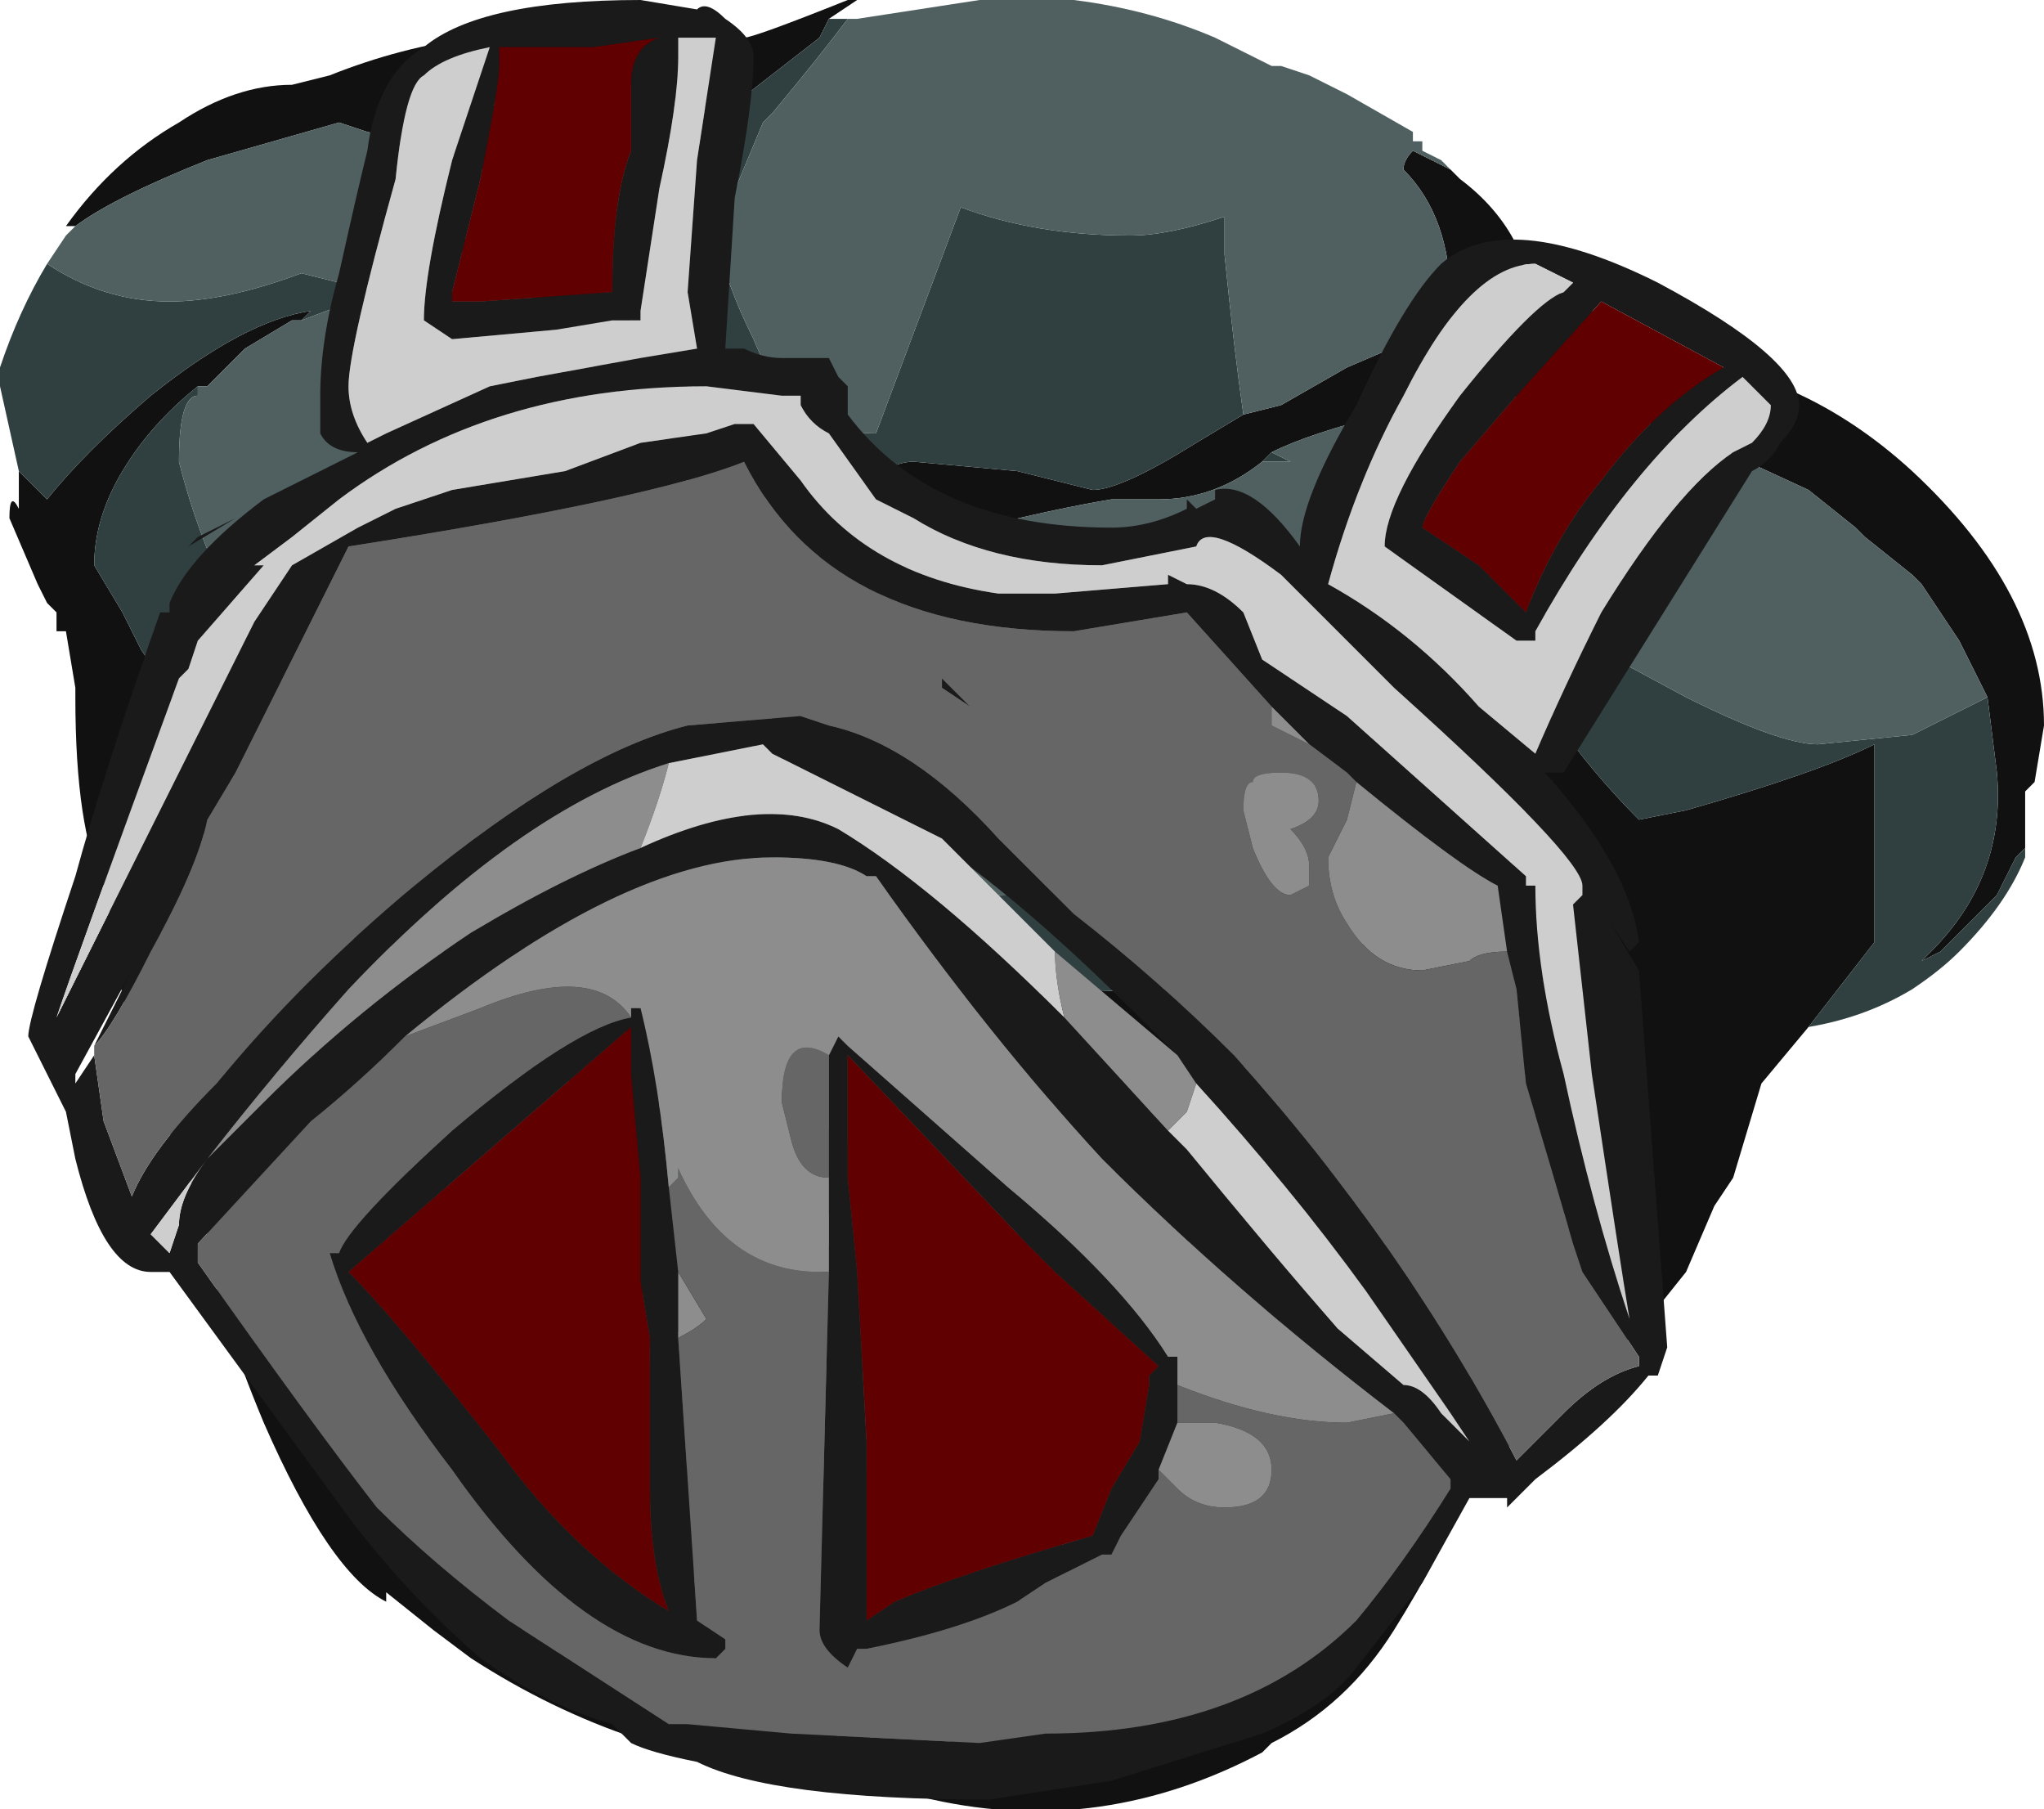 <?xml version="1.0" encoding="UTF-8" standalone="no"?>
<svg xmlns:ffdec="https://www.free-decompiler.com/flash" xmlns:xlink="http://www.w3.org/1999/xlink" ffdec:objectType="frame" height="67.2px" width="75.95px" xmlns="http://www.w3.org/2000/svg">
  <g transform="matrix(1.0, 0.0, 0.0, 1.0, 37.1, 31.15)">
    <use ffdec:characterId="2086" height="67.2" transform="matrix(1.0, 0.0, 0.0, 1.0, -37.1, -31.15)" width="75.95" xlink:href="#sprite0"/>
    <use ffdec:characterId="2089" height="9.55" transform="matrix(7.0, 0.0, 0.0, 7.0, -36.05, -31.15)" width="9.4" xlink:href="#shape1"/>
  </g>
  <defs>
    <g id="sprite0" transform="matrix(1.0, 0.0, 0.0, 1.0, 37.1, 31.15)">
      <use ffdec:characterId="2085" height="9.6" transform="matrix(7.0, 0.0, 0.0, 7.0, -37.1, -31.15)" width="10.85" xlink:href="#shape0"/>
    </g>
    <g id="shape0" transform="matrix(1.0, 0.0, 0.0, 1.0, 5.3, 4.45)">
      <path d="M1.3 -2.25 L1.5 -2.3 1.85 -2.5 2.2 -2.65 2.2 -2.6 2.25 -2.6 Q2.3 -2.6 2.35 -2.65 L2.45 -2.7 2.4 -2.75 2.4 -2.85 Q2.4 -3.3 2.15 -3.55 2.15 -3.6 2.2 -3.65 L2.4 -3.55 2.45 -3.5 Q2.65 -3.35 2.75 -3.15 L2.8 -3.0 3.15 -2.8 3.5 -2.55 Q4.25 -2.5 4.85 -1.95 5.55 -1.3 5.55 -0.6 L5.5 -0.3 5.45 -0.25 5.45 0.05 5.4 0.1 5.3 0.3 Q5.15 0.45 5.0 0.6 L4.9 0.65 4.95 0.6 Q5.35 0.2 5.3 -0.35 L5.25 -0.75 5.1 -1.05 4.9 -1.35 4.85 -1.4 4.6 -1.6 4.55 -1.65 4.3 -1.85 3.65 -2.15 3.55 -2.2 3.4 -2.2 3.0 -2.3 2.7 -2.35 2.05 -2.25 Q1.65 -2.15 1.45 -2.05 L1.4 -2.0 Q1.15 -1.8 0.85 -1.8 L0.6 -1.8 Q0.3 -1.75 -0.1 -1.65 -0.65 -1.45 -0.9 -0.9 L-0.95 -0.9 -0.95 -0.85 -1.1 -0.55 -1.15 -0.4 -1.25 -0.15 -1.3 -0.05 Q-1.3 0.4 -1.1 0.55 L-1.1 0.6 Q-0.95 0.7 -0.65 0.85 L0.85 0.8 1.75 0.6 1.95 0.55 2.4 0.35 2.8 0.1 Q2.75 -0.1 2.85 -0.3 2.85 -0.5 2.7 -0.85 L2.55 -1.2 2.5 -1.45 2.6 -1.25 Q2.9 -0.6 3.4 -0.1 L3.65 -0.15 Q4.35 -0.35 4.65 -0.5 L4.65 0.55 4.3 1.0 4.05 1.3 3.9 1.8 3.8 1.95 3.65 2.3 3.45 2.55 3.0 3.0 2.55 3.35 Q2.35 3.8 2.1 4.2 1.85 4.6 1.45 4.8 L1.4 4.85 Q0.55 5.3 -0.35 5.1 L-1.0 4.95 Q-1.95 4.9 -2.8 4.35 L-3.0 4.2 -3.25 4.0 -3.25 4.05 Q-3.55 3.9 -3.9 3.1 -4.15 2.5 -4.2 2.15 L-4.2 2.05 Q-4.3 1.75 -4.55 1.25 L-4.55 1.2 -4.6 1.05 -4.7 0.6 Q-4.7 0.4 -4.75 0.3 L-4.75 0.25 Q-4.9 -0.05 -4.9 -0.75 L-4.9 -0.8 -4.95 -1.1 -5.0 -1.1 -5.0 -1.2 -5.05 -1.25 -5.1 -1.35 -5.25 -1.7 Q-5.25 -1.85 -5.2 -1.75 L-5.2 -1.95 -5.05 -1.8 Q-4.85 -2.05 -4.5 -2.35 -4.0 -2.75 -3.65 -2.8 L-3.7 -2.75 -3.75 -2.75 -4.0 -2.6 -4.2 -2.4 -4.25 -2.4 Q-4.5 -2.2 -4.65 -1.95 -4.8 -1.7 -4.8 -1.45 L-4.65 -1.2 -4.55 -1.0 -4.0 -0.2 Q-3.8 0.0 -3.65 0.0 L-3.5 -0.05 -3.0 0.35 Q-2.75 0.5 -2.45 0.6 L-2.5 0.6 -2.35 0.65 -2.25 0.65 -2.95 0.6 -3.05 0.6 -3.4 0.55 -3.95 0.2 -4.05 0.15 -4.15 0.0 -4.2 0.05 -4.2 0.0 -4.25 -0.05 -4.35 -0.05 -4.4 0.05 -4.35 0.15 Q-4.45 0.2 -4.45 0.35 -4.45 0.65 -4.35 0.7 L-4.35 0.8 -4.3 0.95 -4.15 1.25 -4.1 1.25 -4.05 1.3 Q-3.9 1.3 -3.75 1.2 -3.55 1.1 -3.4 1.1 L-3.0 1.2 -2.9 1.2 -3.0 1.25 Q-3.55 1.4 -3.75 1.7 L-3.75 1.75 -3.7 2.1 -3.7 2.3 Q-3.6 2.7 -3.45 3.05 -3.25 3.6 -3.0 3.75 L-2.85 3.85 -2.8 3.95 -2.7 4.05 -2.4 4.3 -1.7 4.5 -1.6 4.55 -1.45 4.6 -1.6 4.0 Q-1.7 3.55 -1.65 3.3 -1.55 2.65 -1.85 2.45 L-2.05 2.3 Q-2.15 2.2 -2.15 2.0 L-2.15 1.7 -2.1 1.6 -2.1 1.4 Q-2.0 0.95 -1.85 0.85 L-1.75 0.9 -1.75 1.25 -1.8 1.3 -1.8 1.5 -1.85 1.6 Q-1.85 1.75 -1.6 2.05 L-1.45 2.2 -1.4 2.3 -1.1 2.7 Q-1.1 2.75 -1.15 2.8 L-1.2 2.8 -1.35 2.95 -1.5 3.05 Q-1.55 3.15 -1.55 3.2 L-1.55 3.8 -1.45 4.2 -1.4 4.55 -1.4 4.65 -1.2 4.65 -1.1 4.7 -0.7 4.8 -0.35 4.8 0.15 4.75 Q0.75 4.7 1.3 4.35 1.8 4.1 1.9 3.8 L1.95 3.8 Q2.2 3.45 2.35 3.1 L2.4 3.0 3.1 1.95 3.1 1.9 2.95 2.05 Q2.75 2.15 2.6 2.15 L2.35 2.15 2.25 2.3 Q2.05 2.6 1.6 2.6 L1.45 2.55 1.35 2.5 Q1.95 2.45 2.1 2.05 L2.1 1.95 2.15 1.55 1.9 1.55 1.9 1.6 1.85 1.65 Q1.75 1.8 1.55 1.9 1.3 2.05 1.0 2.15 L0.9 2.05 0.95 2.05 Q1.35 1.85 1.65 1.5 L2.0 1.05 2.05 1.05 2.05 1.1 Q2.05 1.3 1.95 1.5 2.4 1.45 2.85 0.85 L2.9 0.75 2.55 0.75 2.35 0.75 2.15 0.75 1.75 0.95 Q1.5 1.15 1.2 1.25 L1.05 1.3 0.1 1.35 Q-0.45 1.25 -0.85 0.9 L-1.2 0.85 Q-1.45 0.8 -1.45 0.6 L-1.45 0.5 -1.4 0.45 -1.35 0.25 -1.35 0.0 -1.4 0.0 -1.3 -0.25 -1.3 -0.5 -1.25 -0.5 -1.15 -0.8 -1.15 -0.85 -1.05 -1.2 Q-0.95 -1.6 -0.8 -1.8 -0.6 -2.0 -0.45 -2.0 L0.1 -1.95 0.5 -1.85 Q0.65 -1.85 1.05 -2.1 L1.3 -2.25 M-4.9 -3.25 L-4.95 -3.25 Q-4.7 -3.6 -4.35 -3.8 -4.05 -4.0 -3.75 -4.0 L-3.55 -4.05 Q-2.8 -4.35 -2.0 -4.25 L-1.45 -4.25 -1.45 -4.3 -1.35 -4.25 Q-1.3 -4.25 -0.8 -4.45 L-0.75 -4.45 -0.9 -4.35 -0.95 -4.25 -1.4 -3.9 -1.45 -3.85 -1.65 -3.9 -1.9 -4.0 -1.95 -4.0 -2.0 -3.95 -2.55 -3.95 -2.7 -3.9 Q-2.4 -3.8 -2.4 -3.6 L-2.5 -3.4 -2.55 -3.25 -2.4 -3.15 -2.0 -2.8 Q-1.75 -2.55 -1.65 -2.4 L-1.6 -2.3 Q-1.2 -1.95 -1.2 -1.85 L-1.25 -1.8 -1.3 -1.7 Q-1.45 -1.55 -1.45 -1.3 -1.65 -1.4 -1.6 -1.65 L-1.6 -1.8 -1.65 -1.85 -1.65 -2.0 -1.85 -2.2 -1.9 -2.2 -1.95 -2.3 -2.35 -2.7 -2.5 -2.9 -2.55 -2.95 -2.6 -2.95 -2.9 -3.15 -2.8 -3.2 -2.8 -3.25 -2.75 -3.25 Q-2.65 -3.3 -2.65 -3.4 -2.65 -3.55 -2.95 -3.65 L-3.05 -3.65 -3.1 -3.7 -3.35 -3.75 -3.5 -3.8 -4.2 -3.6 Q-4.7 -3.4 -4.9 -3.25 M3.05 1.0 L2.8 1.25 Q2.55 1.45 2.35 1.5 L2.4 1.65 2.4 1.9 2.75 1.7 3.05 1.0 M-1.5 1.15 L-1.5 1.15 M-2.85 2.2 L-2.85 2.2" fill="#111111" fill-rule="evenodd" stroke="none"/>
      <path d="M-0.8 -4.35 Q-0.95 -4.15 -1.2 -3.85 L-1.25 -3.8 -1.5 -3.2 Q-1.45 -2.95 -1.3 -2.65 -1.1 -2.15 -0.65 -2.15 L-0.2 -3.35 Q0.2 -3.2 0.7 -3.2 0.9 -3.2 1.2 -3.3 L1.2 -3.1 Q1.25 -2.6 1.3 -2.25 L1.05 -2.1 Q0.65 -1.85 0.5 -1.85 L0.1 -1.95 -0.45 -2.0 Q-0.6 -2.0 -0.8 -1.8 -0.95 -1.6 -1.05 -1.2 L-1.15 -0.85 -1.25 -1.1 -1.25 -1.15 Q-1.1 -1.45 -1.1 -1.55 -1.1 -1.7 -1.2 -1.8 L-1.2 -1.85 Q-1.2 -1.95 -1.6 -2.3 L-1.65 -2.4 Q-1.75 -2.55 -2.0 -2.8 L-2.4 -3.15 -2.0 -3.35 -1.75 -3.55 -1.7 -3.55 -1.5 -3.8 -1.45 -3.85 -1.4 -3.9 -0.95 -4.25 -0.9 -4.35 -0.8 -4.35 M2.4 -3.55 L2.45 -3.5 2.4 -3.55 M5.45 -0.25 L5.45 0.1 Q5.35 0.35 5.1 0.6 5.0 0.7 4.85 0.8 4.6 0.95 4.3 1.0 L4.65 0.55 4.65 -0.5 Q4.35 -0.35 3.65 -0.15 L3.4 -0.1 Q2.9 -0.6 2.6 -1.25 L2.5 -1.45 2.55 -1.2 2.7 -0.85 Q2.85 -0.5 2.85 -0.3 2.75 -0.1 2.8 0.1 L2.4 0.35 1.95 0.55 1.75 0.6 0.85 0.8 -0.65 0.85 Q-0.95 0.7 -1.1 0.6 L-1.1 0.55 Q-1.3 0.4 -1.3 -0.05 L-1.25 -0.15 -1.15 -0.4 -1.25 -0.05 Q-1.25 0.3 -0.05 0.3 1.0 0.3 1.9 -0.45 2.2 -0.75 2.4 -0.95 L1.95 -1.8 1.85 -1.95 2.1 -1.8 Q2.45 -1.6 2.85 -1.25 L3.0 -1.1 3.65 -0.75 Q4.15 -0.5 4.35 -0.5 L4.85 -0.55 Q4.95 -0.6 5.05 -0.65 L5.25 -0.75 5.3 -0.35 Q5.35 0.2 4.95 0.6 L4.9 0.65 5.0 0.6 Q5.15 0.45 5.3 0.3 L5.4 0.1 5.45 0.05 5.45 -0.25 M-5.2 -1.95 L-5.3 -2.4 -5.3 -2.5 Q-5.2 -2.8 -5.05 -3.05 -4.75 -2.85 -4.4 -2.85 -4.1 -2.85 -3.7 -3.0 L-3.3 -2.9 -3.7 -2.75 -3.65 -2.8 Q-4.0 -2.75 -4.5 -2.35 -4.85 -2.05 -5.05 -1.8 L-5.2 -1.95 M1.45 -2.05 L1.55 -2.0 1.4 -2.0 1.45 -2.05 M-1.15 -0.8 L-1.25 -0.5 -1.3 -0.5 -1.3 -0.25 -1.4 0.0 -1.35 0.0 -1.35 0.25 -1.4 0.45 -1.45 0.5 Q-1.5 0.5 -1.55 0.6 L-1.6 0.65 -1.6 0.75 -1.95 0.7 -2.45 0.6 Q-2.75 0.5 -3.0 0.35 L-3.5 -0.05 -3.65 0.0 Q-3.8 0.0 -4.0 -0.2 L-4.55 -1.0 -4.65 -1.2 -4.8 -1.45 Q-4.8 -1.7 -4.65 -1.95 -4.5 -2.2 -4.25 -2.4 L-4.25 -2.35 Q-4.35 -2.35 -4.35 -2.0 -4.25 -1.6 -4.05 -1.2 L-4.0 -1.1 -3.9 -1.0 -3.65 -0.6 -3.65 -0.55 Q-3.45 -0.35 -3.0 -0.1 L-3.0 -0.05 -2.75 0.0 Q-2.35 0.25 -2.15 0.25 -1.95 0.25 -1.5 -0.6 L-1.25 -1.1 -1.15 -0.8 M0.1 1.35 L1.05 1.3 1.2 1.25 Q1.05 1.4 1.05 1.5 L1.1 1.55 Q1.45 1.45 1.6 1.35 1.75 1.2 1.75 0.95 L2.15 0.75 2.35 0.75 Q2.1 0.95 2.05 1.0 L2.0 1.05 1.65 1.5 Q1.35 1.85 0.95 2.05 L0.9 2.05 1.0 2.15 Q1.3 2.05 1.55 1.9 L1.45 2.1 1.55 2.15 Q1.75 2.15 1.9 2.0 2.0 1.95 2.0 1.85 2.0 1.6 1.9 1.55 L2.15 1.55 2.1 1.95 2.1 2.05 Q1.95 2.45 1.35 2.5 L1.45 2.55 1.6 2.6 Q2.05 2.6 2.25 2.3 L2.35 2.15 2.6 2.15 Q2.75 2.15 2.95 2.05 L3.1 1.9 3.1 1.95 2.4 3.0 2.35 3.1 Q2.2 3.45 1.95 3.8 L1.9 3.8 Q1.8 4.1 1.3 4.35 0.75 4.7 0.15 4.75 L0.2 4.45 Q0.2 4.2 0.25 4.1 0.35 4.0 0.45 3.6 L0.15 4.0 Q-0.05 4.25 -0.35 4.4 -0.45 4.4 -0.7 4.8 L-1.1 4.7 -1.2 4.65 -1.4 4.65 -1.4 4.55 -1.45 4.2 -1.55 3.8 -1.55 3.2 Q-1.55 3.15 -1.5 3.05 L-1.55 3.25 -1.5 3.4 Q-1.45 3.5 -1.3 3.5 -1.0 3.5 -0.7 3.35 -0.4 3.25 -0.4 3.1 -0.4 2.75 -0.95 2.8 L-1.15 2.8 Q-1.1 2.75 -1.1 2.7 L-1.4 2.3 -1.35 2.3 -1.05 2.35 Q-0.95 2.35 -0.95 2.3 L-0.9 2.15 -0.9 2.0 Q-1.15 1.7 -1.4 1.5 L-1.6 1.45 -1.7 1.45 -1.8 1.5 -1.8 1.3 -1.75 1.25 -1.75 0.9 -1.85 0.85 Q-2.0 0.95 -2.1 1.4 L-2.1 1.6 Q-2.1 1.2 -2.65 1.25 -2.9 1.3 -3.0 1.45 -3.15 1.55 -3.15 1.65 -3.15 1.8 -3.0 1.85 L-2.95 1.85 -2.4 1.9 Q-2.25 1.9 -2.15 1.75 L-2.15 1.7 -2.15 2.0 Q-2.15 2.2 -2.05 2.3 L-1.85 2.45 Q-1.55 2.65 -1.65 3.3 -1.7 3.55 -1.6 4.0 L-1.45 4.6 -1.6 4.55 -1.7 4.5 -2.4 4.3 -2.7 4.05 -2.8 3.95 -2.85 3.85 -3.0 3.75 Q-3.25 3.6 -3.45 3.05 -3.6 2.7 -3.7 2.3 L-3.7 2.1 -3.75 1.75 -3.75 1.7 Q-3.55 1.4 -3.0 1.25 L-2.9 1.2 -3.0 1.2 -3.4 1.1 Q-3.55 1.1 -3.75 1.2 -3.9 1.3 -4.05 1.3 L-4.1 1.25 -4.15 1.25 -4.3 0.95 -4.2 0.85 Q-4.0 0.75 -3.95 0.75 L-3.25 0.75 Q-3.1 0.7 -3.0 0.65 L-2.95 0.6 -2.25 0.65 -1.9 0.75 -1.6 0.8 -1.75 0.95 -1.75 1.0 -1.6 0.95 -0.95 1.5 Q-0.15 2.1 0.1 2.1 0.3 2.1 0.55 1.8 L0.65 1.75 0.95 2.05 0.65 1.7 0.85 1.45 Q0.4 1.45 0.1 1.35 M2.55 0.75 L2.9 0.75 2.85 0.85 Q2.4 1.45 1.95 1.5 2.05 1.3 2.05 1.1 L2.05 1.15 2.2 1.15 Q2.45 1.05 2.6 0.85 L2.7 0.75 2.55 0.75 M3.05 1.0 L2.75 1.7 2.4 1.9 2.4 1.65 2.35 1.5 Q2.55 1.45 2.8 1.25 L3.05 1.0 M-1.85 -2.2 L-1.9 -2.2 -1.85 -2.2 M-1.5 1.15 L-1.5 1.15 M-2.85 2.2 L-2.85 2.2 M-2.1 3.05 Q-2.0 3.05 -1.9 2.9 -1.85 2.85 -1.85 2.75 -1.85 2.35 -2.4 2.3 -2.95 2.25 -2.95 2.5 L-2.6 2.75 Q-2.25 3.05 -2.1 3.05" fill="#304040" fill-rule="evenodd" stroke="none"/>
      <path d="M-0.8 -4.35 L-0.75 -4.35 -0.1 -4.45 0.4 -4.45 Q0.8 -4.4 1.15 -4.25 L1.45 -4.1 1.5 -4.1 1.65 -4.05 1.85 -3.95 2.2 -3.75 2.2 -3.7 2.25 -3.7 2.25 -3.65 2.35 -3.6 2.4 -3.55 2.2 -3.65 Q2.15 -3.6 2.15 -3.55 2.4 -3.3 2.4 -2.85 L2.4 -2.75 2.45 -2.7 2.35 -2.65 Q2.3 -2.6 2.25 -2.6 L2.2 -2.6 2.2 -2.65 1.85 -2.5 1.5 -2.3 1.3 -2.25 Q1.25 -2.6 1.2 -3.1 L1.2 -3.3 Q0.9 -3.2 0.7 -3.2 0.2 -3.2 -0.2 -3.35 L-0.65 -2.15 Q-1.1 -2.15 -1.3 -2.65 -1.45 -2.95 -1.5 -3.2 L-1.25 -3.8 -1.2 -3.85 Q-0.95 -4.15 -0.8 -4.35 M-5.05 -3.05 L-4.95 -3.2 -4.9 -3.25 Q-4.7 -3.4 -4.2 -3.6 L-3.5 -3.8 -3.35 -3.75 -3.1 -3.7 -3.05 -3.65 -2.95 -3.65 Q-2.65 -3.55 -2.65 -3.4 -2.65 -3.3 -2.75 -3.25 L-2.8 -3.25 -2.8 -3.2 -2.9 -3.15 -2.6 -2.95 -2.55 -2.95 -2.5 -2.9 -2.35 -2.7 -1.95 -2.3 -1.9 -2.2 -1.85 -2.2 -1.65 -2.0 -1.65 -1.85 -1.6 -1.8 -1.6 -1.65 Q-1.65 -1.4 -1.45 -1.3 -1.45 -1.55 -1.3 -1.7 L-1.25 -1.8 -1.2 -1.85 -1.2 -1.8 Q-1.1 -1.7 -1.1 -1.55 -1.1 -1.45 -1.25 -1.15 L-1.25 -1.1 -1.15 -0.85 -1.15 -0.8 -1.25 -1.1 -1.5 -0.6 Q-1.95 0.25 -2.15 0.25 -2.35 0.25 -2.75 0.0 L-3.0 -0.05 -3.0 -0.1 Q-3.45 -0.35 -3.65 -0.55 L-3.65 -0.6 -3.9 -1.0 -4.0 -1.1 -4.05 -1.2 Q-4.25 -1.6 -4.35 -2.0 -4.35 -2.35 -4.25 -2.35 L-4.25 -2.4 -4.2 -2.4 -4.0 -2.6 -3.75 -2.75 -3.7 -2.75 -3.3 -2.9 -3.7 -3.0 Q-4.1 -2.85 -4.4 -2.85 -4.75 -2.85 -5.05 -3.05 M1.45 -2.05 Q1.65 -2.15 2.05 -2.25 L2.7 -2.35 3.0 -2.3 3.4 -2.2 3.55 -2.2 3.65 -2.15 4.3 -1.85 4.55 -1.65 4.6 -1.6 4.85 -1.4 4.9 -1.35 5.1 -1.05 5.25 -0.75 5.05 -0.65 Q4.95 -0.6 4.85 -0.55 L4.35 -0.5 Q4.15 -0.5 3.65 -0.75 L3.0 -1.1 2.85 -1.25 Q2.45 -1.6 2.1 -1.8 L1.85 -1.95 1.95 -1.8 2.4 -0.95 Q2.2 -0.75 1.9 -0.45 1.0 0.3 -0.05 0.3 -1.25 0.3 -1.25 -0.05 L-1.15 -0.4 -1.1 -0.55 -0.95 -0.85 -0.95 -0.9 -0.9 -0.9 Q-0.65 -1.45 -0.1 -1.65 0.3 -1.75 0.6 -1.8 L0.85 -1.8 Q1.15 -1.8 1.4 -2.0 L1.55 -2.0 1.45 -2.05 M-1.45 0.5 L-1.45 0.6 Q-1.45 0.8 -1.2 0.85 L-0.85 0.9 Q-0.45 1.25 0.1 1.35 0.4 1.45 0.85 1.45 L0.65 1.7 0.95 2.05 0.65 1.75 0.55 1.8 Q0.3 2.1 0.1 2.1 -0.15 2.1 -0.95 1.5 L-1.6 0.95 -1.75 1.0 -1.75 0.95 -1.6 0.8 -1.9 0.75 -2.25 0.65 -2.35 0.65 -2.5 0.6 -2.45 0.6 -1.95 0.7 -1.6 0.75 -1.6 0.65 -1.55 0.6 Q-1.5 0.5 -1.45 0.5 M1.2 1.25 Q1.5 1.15 1.75 0.95 1.75 1.2 1.6 1.35 1.45 1.45 1.1 1.55 L1.05 1.5 Q1.05 1.4 1.2 1.25 M2.35 0.75 L2.55 0.75 2.7 0.75 2.6 0.85 Q2.45 1.05 2.2 1.15 L2.05 1.15 2.05 1.1 2.05 1.05 2.0 1.05 2.05 1.0 Q2.1 0.95 2.35 0.75 M1.55 1.9 Q1.75 1.8 1.85 1.65 L1.9 1.6 1.9 1.55 Q2.0 1.6 2.0 1.85 2.0 1.95 1.9 2.0 1.75 2.15 1.55 2.15 L1.45 2.1 1.55 1.9 M0.15 4.75 L-0.35 4.8 -0.7 4.8 Q-0.45 4.4 -0.35 4.4 -0.05 4.25 0.15 4.0 L0.45 3.6 Q0.35 4.0 0.25 4.1 0.2 4.2 0.2 4.45 L0.15 4.75 M-1.5 3.05 L-1.35 2.95 -1.2 2.8 -1.15 2.8 -0.95 2.8 Q-0.4 2.75 -0.4 3.1 -0.4 3.25 -0.7 3.35 -1.0 3.5 -1.3 3.5 -1.45 3.5 -1.5 3.4 L-1.55 3.25 -1.5 3.05 M-1.4 2.3 L-1.45 2.2 -1.6 2.05 Q-1.85 1.75 -1.85 1.6 L-1.8 1.5 -1.7 1.45 -1.6 1.45 -1.4 1.5 Q-1.15 1.7 -0.9 2.0 L-0.9 2.15 -0.95 2.3 Q-0.95 2.35 -1.05 2.35 L-1.35 2.3 -1.4 2.3 M-2.1 1.6 L-2.15 1.7 -2.15 1.75 Q-2.25 1.9 -2.4 1.9 L-2.95 1.85 -3.0 1.85 Q-3.15 1.8 -3.15 1.65 -3.15 1.55 -3.0 1.45 -2.9 1.3 -2.65 1.25 -2.1 1.2 -2.1 1.6 M-4.3 0.95 L-4.35 0.8 -4.35 0.7 Q-4.45 0.65 -4.45 0.35 -4.45 0.2 -4.35 0.15 L-4.4 0.05 -4.35 -0.05 -4.25 -0.05 -4.2 0.0 -4.2 0.05 -4.15 0.0 -4.05 0.15 -3.95 0.2 -3.4 0.55 -3.05 0.6 -2.95 0.6 -3.0 0.65 Q-3.1 0.7 -3.25 0.75 L-3.95 0.75 Q-4.0 0.75 -4.2 0.85 L-4.3 0.95 M-2.4 -3.15 L-2.55 -3.25 -2.5 -3.4 -2.4 -3.6 Q-2.4 -3.8 -2.7 -3.9 L-2.55 -3.95 -2.0 -3.95 -1.95 -4.0 -1.9 -4.0 -1.65 -3.9 -1.45 -3.85 -1.5 -3.8 -1.7 -3.55 -1.75 -3.55 -2.0 -3.35 -2.4 -3.15 M-2.1 3.05 Q-2.25 3.05 -2.6 2.75 L-2.95 2.5 Q-2.95 2.25 -2.4 2.3 -1.85 2.35 -1.85 2.75 -1.85 2.85 -1.9 2.9 -2.0 3.05 -2.1 3.05" fill="#506060" fill-rule="evenodd" stroke="none"/>
    </g>
    <g id="shape1" transform="matrix(1.0, 0.0, 0.0, 1.0, 5.15, 4.45)">
      <path d="M2.45 -2.0 Q2.25 -1.7 2.25 -1.65 L2.55 -1.45 2.8 -1.2 Q2.95 -1.6 3.2 -1.9 3.5 -2.3 3.85 -2.5 L3.2 -2.85 2.75 -2.35 2.45 -2.0 M2.15 -2.35 Q1.9 -1.9 1.75 -1.35 2.2 -1.1 2.55 -0.7 L2.85 -0.45 Q3.0 -0.8 3.2 -1.2 3.6 -1.85 3.9 -2.05 L4.0 -2.1 Q4.1 -2.2 4.1 -2.3 L3.95 -2.45 Q3.35 -2.0 2.85 -1.1 L2.85 -1.05 2.75 -1.05 2.05 -1.55 Q2.05 -1.8 2.45 -2.35 2.85 -2.85 3.0 -2.9 L3.05 -2.95 2.85 -3.05 Q2.5 -3.05 2.15 -2.35 M2.35 -3.05 Q2.7 -3.35 3.5 -2.95 4.25 -2.55 4.25 -2.3 4.25 -2.2 4.15 -2.1 4.1 -2.0 4.0 -1.95 L3.0 -0.35 2.9 -0.35 Q3.35 0.15 3.4 0.55 L3.35 0.6 3.25 0.45 3.4 0.7 3.55 2.7 3.5 2.85 3.45 2.85 Q3.25 3.1 2.85 3.4 L2.7 3.55 2.7 3.5 2.5 3.5 2.25 3.95 1.9 4.4 Q1.75 4.6 1.4 4.75 L0.6 5.0 -0.05 5.1 Q-1.2 5.1 -1.6 4.9 -1.85 4.85 -1.95 4.8 L-2.05 4.7 Q-2.4 4.6 -2.75 4.35 -3.15 4.0 -3.45 3.6 L-4.4 2.3 -4.5 2.3 Q-4.75 2.3 -4.9 1.7 L-4.95 1.45 -5.15 1.05 Q-5.15 0.95 -4.9 0.2 -4.75 -0.35 -4.45 -1.2 L-4.4 -1.2 -4.4 -1.25 Q-4.3 -1.5 -3.9 -1.8 L-3.4 -2.05 Q-3.55 -2.05 -3.6 -2.15 L-3.6 -2.35 Q-3.6 -2.65 -3.5 -3.0 -3.4 -3.45 -3.35 -3.65 -3.3 -4.05 -3.05 -4.2 -2.75 -4.45 -1.9 -4.45 L-1.6 -4.4 Q-1.55 -4.45 -1.45 -4.35 -1.3 -4.25 -1.3 -4.15 -1.3 -3.9 -1.4 -3.4 L-1.45 -2.6 -1.35 -2.6 Q-1.25 -2.55 -1.15 -2.55 L-0.9 -2.55 -0.85 -2.45 -0.8 -2.4 -0.8 -2.25 Q-0.35 -1.65 0.6 -1.65 0.8 -1.65 1.0 -1.75 L1.0 -1.8 1.05 -1.75 1.15 -1.8 1.15 -1.85 Q1.35 -1.9 1.6 -1.55 1.6 -1.8 1.9 -2.3 2.15 -2.85 2.35 -3.05 M0.9 -1.4 L1.0 -1.35 Q1.15 -1.35 1.3 -1.2 L1.4 -0.95 1.85 -0.65 2.8 0.2 2.8 0.25 2.85 0.25 Q2.85 0.7 3.0 1.25 3.15 1.95 3.35 2.55 L3.35 2.55 Q3.3 2.25 3.15 1.25 L3.05 0.35 3.1 0.3 3.1 0.25 Q3.1 0.1 2.1 -0.8 L1.5 -1.4 Q1.1 -1.7 1.05 -1.55 L0.55 -1.45 Q-0.05 -1.45 -0.45 -1.7 L-0.65 -1.8 -0.9 -2.15 Q-1.0 -2.2 -1.05 -2.3 L-1.05 -2.35 -1.15 -2.35 -1.55 -2.4 Q-2.7 -2.4 -3.5 -1.8 L-3.75 -1.6 -3.95 -1.45 -3.9 -1.45 -4.25 -1.05 -4.3 -0.9 -4.35 -0.85 Q-4.9 0.65 -5.0 0.95 -4.85 0.65 -4.5 -0.05 L-3.95 -1.15 -3.75 -1.45 -3.4 -1.65 -3.2 -1.75 -2.9 -1.85 -2.3 -1.95 -1.9 -2.1 -1.55 -2.15 -1.4 -2.2 -1.3 -2.2 -1.05 -1.9 Q-0.7 -1.4 0.0 -1.3 L0.3 -1.3 0.9 -1.35 0.9 -1.4 M1.45 -0.7 L1.0 -1.2 0.4 -1.1 Q-0.9 -1.1 -1.35 -2.0 -1.85 -1.8 -3.45 -1.55 L-4.05 -0.35 -4.2 -0.1 Q-4.25 0.15 -4.5 0.6 -4.7 1.0 -4.8 1.1 L-4.6 0.7 -4.9 1.25 -4.9 1.3 -4.8 1.15 -4.75 1.5 -4.6 1.9 Q-4.5 1.65 -4.15 1.3 -3.7 0.75 -3.1 0.25 -2.25 -0.45 -1.65 -0.6 L-1.05 -0.65 -0.9 -0.6 Q-0.45 -0.5 0.0 0.0 L0.4 0.4 Q0.85 0.75 1.25 1.15 2.15 2.15 2.75 3.3 L3.0 3.05 Q3.2 2.85 3.4 2.8 L3.4 2.75 3.1 2.3 3.05 2.15 Q2.95 1.8 2.8 1.3 L2.75 0.8 2.7 0.6 2.65 0.25 Q2.45 0.15 1.9 -0.3 L1.85 -0.35 1.65 -0.5 1.45 -0.7 M-0.15 0.15 L-0.3 0.0 -1.2 -0.45 -1.25 -0.5 -1.75 -0.4 Q-2.55 -0.15 -3.45 0.8 -3.85 1.25 -4.2 1.7 L-4.5 2.1 -4.4 2.2 -4.35 2.05 Q-4.35 1.9 -4.2 1.7 L-3.9 1.4 Q-3.4 0.9 -2.8 0.5 -2.3 0.2 -1.9 0.05 -1.25 -0.25 -0.85 -0.05 -0.35 0.25 0.35 0.95 L0.9 1.55 1.0 1.65 Q1.45 2.2 1.8 2.6 L2.15 2.9 Q2.25 2.9 2.35 3.05 L2.5 3.2 2.4 3.05 1.95 2.4 Q1.55 1.85 1.05 1.3 L0.95 1.15 0.75 0.95 Q0.25 0.45 -0.15 0.15 M0.15 2.15 L-0.8 1.15 -0.8 1.8 -0.75 2.3 -0.7 3.2 -0.7 4.15 -0.55 4.05 Q-0.2 3.9 0.5 3.7 L0.6 3.45 0.75 3.2 0.8 2.9 0.8 2.85 0.85 2.8 0.3 2.3 0.15 2.15 M-0.9 1.15 L-0.85 1.05 -0.8 1.1 0.05 1.85 Q0.65 2.35 0.9 2.75 L0.95 2.75 0.95 2.9 0.95 3.1 0.85 3.35 0.85 3.4 0.65 3.7 0.6 3.8 0.55 3.8 0.25 3.95 0.1 4.05 Q-0.2 4.2 -0.7 4.3 L-0.75 4.3 -0.8 4.4 Q-0.95 4.3 -0.95 4.2 L-0.9 2.3 -0.9 1.8 -0.9 1.15 M2.1 3.05 Q1.25 2.4 0.55 1.7 -0.05 1.05 -0.65 0.2 L-0.7 0.2 Q-0.85 0.1 -1.2 0.1 -2.0 0.1 -3.15 1.05 -3.4 1.3 -3.65 1.5 L-4.25 2.15 -4.25 2.25 Q-3.65 3.1 -3.3 3.55 -3.0 3.85 -2.6 4.15 L-1.75 4.7 -1.65 4.7 -1.1 4.75 -0.1 4.8 0.25 4.75 Q1.3 4.75 1.9 4.15 2.15 3.85 2.4 3.45 L2.4 3.4 2.15 3.1 2.1 3.05 M-1.95 0.95 L-1.95 0.9 -1.9 0.9 Q-1.8 1.3 -1.75 1.85 L-1.7 2.3 -1.7 2.65 -1.6 4.15 -1.45 4.25 -1.45 4.3 -1.5 4.35 Q-2.2 4.35 -2.9 3.35 -3.4 2.7 -3.55 2.2 L-3.5 2.2 Q-3.45 2.05 -2.9 1.55 -2.25 1.0 -1.95 0.95 M-2.65 -4.1 Q-2.65 -4.0 -2.75 -3.5 L-2.9 -2.9 -2.9 -2.85 -2.75 -2.85 -2.05 -2.9 Q-2.05 -3.4 -1.95 -3.65 L-1.95 -4.0 Q-1.95 -4.2 -1.8 -4.25 L-2.15 -4.2 -2.65 -4.2 -2.65 -4.1 M-2.7 -4.2 Q-2.95 -4.15 -3.05 -4.05 -3.15 -4.0 -3.2 -3.5 -3.45 -2.6 -3.45 -2.4 -3.45 -2.25 -3.35 -2.1 L-3.25 -2.15 -2.7 -2.4 -2.45 -2.45 -1.9 -2.55 -1.6 -2.6 -1.65 -2.9 -1.6 -3.6 -1.5 -4.25 -1.7 -4.25 -1.7 -4.15 Q-1.7 -3.9 -1.8 -3.45 L-1.9 -2.8 -1.9 -2.75 -2.05 -2.75 -2.35 -2.7 -2.9 -2.65 -3.05 -2.75 Q-3.05 -3.0 -2.9 -3.6 L-2.7 -4.2 M-3.55 -1.65 L-3.55 -1.65 M-4.25 -1.6 L-4.05 -1.7 -4.3 -1.55 -4.25 -1.6 M-0.15 -0.7 L-0.3 -0.8 -0.3 -0.85 -0.15 -0.7 M-1.95 1.0 L-3.45 2.3 Q-3.2 2.55 -2.65 3.25 -2.25 3.8 -1.75 4.1 -1.85 3.85 -1.85 3.45 L-1.85 2.65 -1.9 2.35 -1.9 1.8 -1.95 1.25 -1.95 1.0" fill="#1a1a1a" fill-rule="evenodd" stroke="none"/>
      <path d="M2.15 -2.35 Q2.5 -3.05 2.85 -3.05 L3.05 -2.95 3.0 -2.9 Q2.85 -2.85 2.45 -2.35 2.05 -1.8 2.05 -1.55 L2.75 -1.05 2.85 -1.05 2.85 -1.1 Q3.35 -2.0 3.95 -2.45 L4.1 -2.3 Q4.1 -2.2 4.0 -2.1 L3.9 -2.05 Q3.6 -1.85 3.2 -1.2 3.0 -0.8 2.85 -0.45 L2.55 -0.7 Q2.2 -1.1 1.75 -1.35 1.9 -1.9 2.15 -2.35 M0.9 -1.4 L0.9 -1.35 0.3 -1.3 0.0 -1.3 Q-0.7 -1.4 -1.05 -1.9 L-1.3 -2.2 -1.4 -2.2 -1.55 -2.15 -1.9 -2.1 -2.3 -1.95 -2.9 -1.85 -3.2 -1.75 -3.4 -1.65 -3.75 -1.45 -3.95 -1.15 -4.5 -0.05 Q-4.85 0.65 -5.0 0.95 -4.9 0.65 -4.35 -0.85 L-4.3 -0.9 -4.25 -1.05 -3.9 -1.45 -3.95 -1.45 -3.75 -1.6 -3.5 -1.8 Q-2.7 -2.4 -1.55 -2.4 L-1.15 -2.35 -1.05 -2.35 -1.05 -2.3 Q-1.0 -2.2 -0.9 -2.15 L-0.65 -1.8 -0.45 -1.7 Q-0.05 -1.45 0.55 -1.45 L1.05 -1.55 Q1.1 -1.7 1.5 -1.4 L2.1 -0.8 Q3.1 0.1 3.1 0.25 L3.1 0.3 3.05 0.35 3.15 1.25 Q3.3 2.25 3.35 2.55 L3.35 2.55 Q3.15 1.95 3.0 1.25 2.85 0.7 2.85 0.25 L2.8 0.25 2.8 0.2 1.85 -0.65 1.4 -0.95 1.3 -1.2 Q1.15 -1.35 1.0 -1.35 L0.9 -1.4 M-0.15 0.15 L0.3 0.6 Q0.3 0.75 0.35 0.95 -0.35 0.25 -0.85 -0.05 -1.25 -0.25 -1.9 0.05 -1.8 -0.2 -1.75 -0.4 L-1.25 -0.5 -1.2 -0.45 -0.3 0.0 -0.15 0.15 M1.05 1.3 Q1.55 1.85 1.95 2.4 L2.4 3.05 2.5 3.2 2.35 3.05 Q2.25 2.9 2.15 2.9 L1.8 2.6 Q1.45 2.2 1.0 1.65 L0.9 1.55 1.0 1.45 1.05 1.3 M-2.7 -4.2 L-2.9 -3.6 Q-3.05 -3.0 -3.05 -2.75 L-2.9 -2.65 -2.35 -2.7 -2.05 -2.75 -1.9 -2.75 -1.9 -2.8 -1.8 -3.45 Q-1.7 -3.9 -1.7 -4.15 L-1.7 -4.25 -1.5 -4.25 -1.6 -3.6 -1.65 -2.9 -1.6 -2.6 -1.9 -2.55 -2.45 -2.45 -2.7 -2.4 -3.25 -2.15 -3.35 -2.1 Q-3.45 -2.25 -3.45 -2.4 -3.45 -2.6 -3.2 -3.5 -3.15 -4.0 -3.05 -4.05 -2.95 -4.15 -2.7 -4.2 M-3.55 -1.65 L-3.55 -1.65 M-4.2 1.7 Q-4.35 1.9 -4.35 2.05 L-4.4 2.2 -4.5 2.1 -4.2 1.7" fill="#cecece" fill-rule="evenodd" stroke="none"/>
      <path d="M1.35 -0.3 Q1.35 -0.35 1.5 -0.35 1.7 -0.35 1.7 -0.2 1.7 -0.1 1.55 -0.05 1.65 0.05 1.65 0.15 L1.65 0.25 1.55 0.3 Q1.45 0.3 1.35 0.05 L1.3 -0.15 Q1.3 -0.3 1.35 -0.3 M2.7 0.6 Q2.55 0.6 2.5 0.65 L2.25 0.7 Q2.0 0.7 1.85 0.45 1.75 0.3 1.75 0.1 L1.85 -0.1 1.9 -0.3 Q2.45 0.15 2.65 0.25 L2.7 0.6 M1.65 -0.5 L1.45 -0.6 1.45 -0.7 1.65 -0.5 M-1.75 -0.4 Q-1.8 -0.2 -1.9 0.05 -2.3 0.2 -2.8 0.5 -3.4 0.9 -3.9 1.4 L-4.2 1.7 Q-3.85 1.25 -3.45 0.8 -2.55 -0.15 -1.75 -0.4 M0.35 0.95 Q0.3 0.75 0.3 0.6 L0.95 1.15 1.05 1.3 1.0 1.45 0.9 1.55 0.35 0.95 M0.95 2.9 L0.95 2.75 0.9 2.75 Q0.65 2.35 0.05 1.85 L-0.8 1.1 -0.85 1.05 -0.9 1.15 Q-1.15 1.0 -1.15 1.4 L-1.1 1.6 Q-1.05 1.8 -0.9 1.8 L-0.9 2.3 -0.95 2.3 Q-1.45 2.3 -1.7 1.75 L-1.7 1.8 -1.75 1.85 Q-1.8 1.3 -1.9 0.9 L-1.95 0.9 -1.95 0.95 Q-2.15 0.65 -2.75 0.9 L-3.15 1.05 Q-2.0 0.1 -1.2 0.1 -0.85 0.1 -0.7 0.2 L-0.65 0.2 Q-0.05 1.05 0.55 1.7 1.25 2.4 2.1 3.05 L1.85 3.1 Q1.45 3.1 0.95 2.9 M0.95 3.1 L1.15 3.1 Q1.45 3.15 1.45 3.35 1.45 3.55 1.2 3.55 1.05 3.55 0.95 3.45 L0.85 3.35 0.95 3.1 M-1.7 2.65 L-1.7 2.3 -1.55 2.55 Q-1.6 2.6 -1.7 2.65" fill="#8d8d8d" fill-rule="evenodd" stroke="none"/>
      <path d="M1.35 -0.3 Q1.3 -0.3 1.3 -0.15 L1.35 0.05 Q1.45 0.3 1.55 0.3 L1.65 0.25 1.65 0.15 Q1.65 0.05 1.55 -0.05 1.7 -0.1 1.7 -0.2 1.7 -0.35 1.5 -0.35 1.35 -0.35 1.35 -0.3 M-4.8 1.1 Q-4.7 1.0 -4.5 0.6 -4.25 0.15 -4.2 -0.1 L-4.05 -0.35 -3.45 -1.55 Q-1.85 -1.8 -1.35 -2.0 -0.9 -1.1 0.4 -1.1 L1.0 -1.2 1.45 -0.7 1.45 -0.6 1.65 -0.5 1.85 -0.35 1.9 -0.3 1.85 -0.1 1.75 0.1 Q1.75 0.3 1.85 0.45 2.0 0.7 2.25 0.7 L2.5 0.65 Q2.55 0.6 2.7 0.6 L2.75 0.8 2.8 1.3 Q2.95 1.8 3.05 2.15 L3.1 2.3 3.4 2.75 3.4 2.8 Q3.2 2.85 3.0 3.05 L2.75 3.3 Q2.15 2.15 1.25 1.15 0.85 0.75 0.4 0.4 L0.0 0.0 Q-0.45 -0.5 -0.9 -0.6 L-1.05 -0.65 -1.65 -0.6 Q-2.25 -0.45 -3.1 0.25 -3.7 0.75 -4.15 1.3 -4.5 1.65 -4.6 1.9 L-4.75 1.5 -4.8 1.15 -4.8 1.1 M0.95 2.9 Q1.45 3.1 1.85 3.1 L2.1 3.05 2.15 3.1 2.4 3.4 2.4 3.45 Q2.15 3.85 1.9 4.15 1.3 4.75 0.25 4.75 L-0.1 4.8 -1.1 4.75 -1.65 4.7 -1.75 4.7 -2.6 4.15 Q-3.0 3.85 -3.3 3.55 -3.65 3.1 -4.25 2.25 L-4.25 2.15 -3.65 1.5 Q-3.4 1.3 -3.15 1.05 L-2.75 0.9 Q-2.15 0.65 -1.95 0.95 -2.25 1.0 -2.9 1.55 -3.45 2.05 -3.5 2.2 L-3.55 2.2 Q-3.4 2.7 -2.9 3.35 -2.2 4.35 -1.5 4.35 L-1.45 4.3 -1.45 4.25 -1.6 4.15 -1.7 2.65 Q-1.6 2.6 -1.55 2.55 L-1.7 2.3 -1.75 1.85 -1.7 1.8 -1.7 1.75 Q-1.45 2.3 -0.95 2.3 L-0.9 2.3 -0.95 4.2 Q-0.95 4.3 -0.8 4.4 L-0.75 4.3 -0.7 4.3 Q-0.2 4.2 0.1 4.05 L0.25 3.95 0.55 3.8 0.6 3.8 0.65 3.7 0.85 3.4 0.85 3.35 0.95 3.45 Q1.05 3.55 1.2 3.55 1.45 3.55 1.45 3.35 1.45 3.15 1.15 3.1 L0.95 3.1 0.95 2.9 M-0.9 1.8 Q-1.05 1.8 -1.1 1.6 L-1.15 1.4 Q-1.15 1.0 -0.9 1.15 L-0.9 1.8 M-0.15 -0.7 L-0.3 -0.85 -0.3 -0.8 -0.15 -0.7" fill="#666666" fill-rule="evenodd" stroke="none"/>
      <path d="M2.45 -2.0 L2.75 -2.35 3.2 -2.85 3.85 -2.5 Q3.5 -2.3 3.2 -1.9 2.95 -1.6 2.8 -1.2 L2.55 -1.45 2.25 -1.65 Q2.25 -1.7 2.45 -2.0 M0.15 2.15 L0.3 2.3 0.85 2.8 0.8 2.85 0.8 2.9 0.75 3.2 0.6 3.45 0.5 3.7 Q-0.2 3.9 -0.55 4.05 L-0.7 4.15 -0.7 3.2 -0.75 2.3 -0.8 1.8 -0.8 1.15 0.15 2.15 M-2.65 -4.1 L-2.65 -4.2 -2.15 -4.2 -1.8 -4.25 Q-1.95 -4.2 -1.95 -4.0 L-1.95 -3.65 Q-2.05 -3.4 -2.05 -2.9 L-2.75 -2.85 -2.9 -2.85 -2.9 -2.9 -2.75 -3.5 Q-2.65 -4.0 -2.65 -4.1 M-1.95 1.0 L-1.95 1.25 -1.9 1.8 -1.9 2.35 -1.85 2.65 -1.85 3.45 Q-1.85 3.85 -1.75 4.1 -2.25 3.8 -2.65 3.25 -3.2 2.55 -3.45 2.3 L-1.95 1.0" fill="#600000" fill-rule="evenodd" stroke="none"/>
    </g>
  </defs>
</svg>

